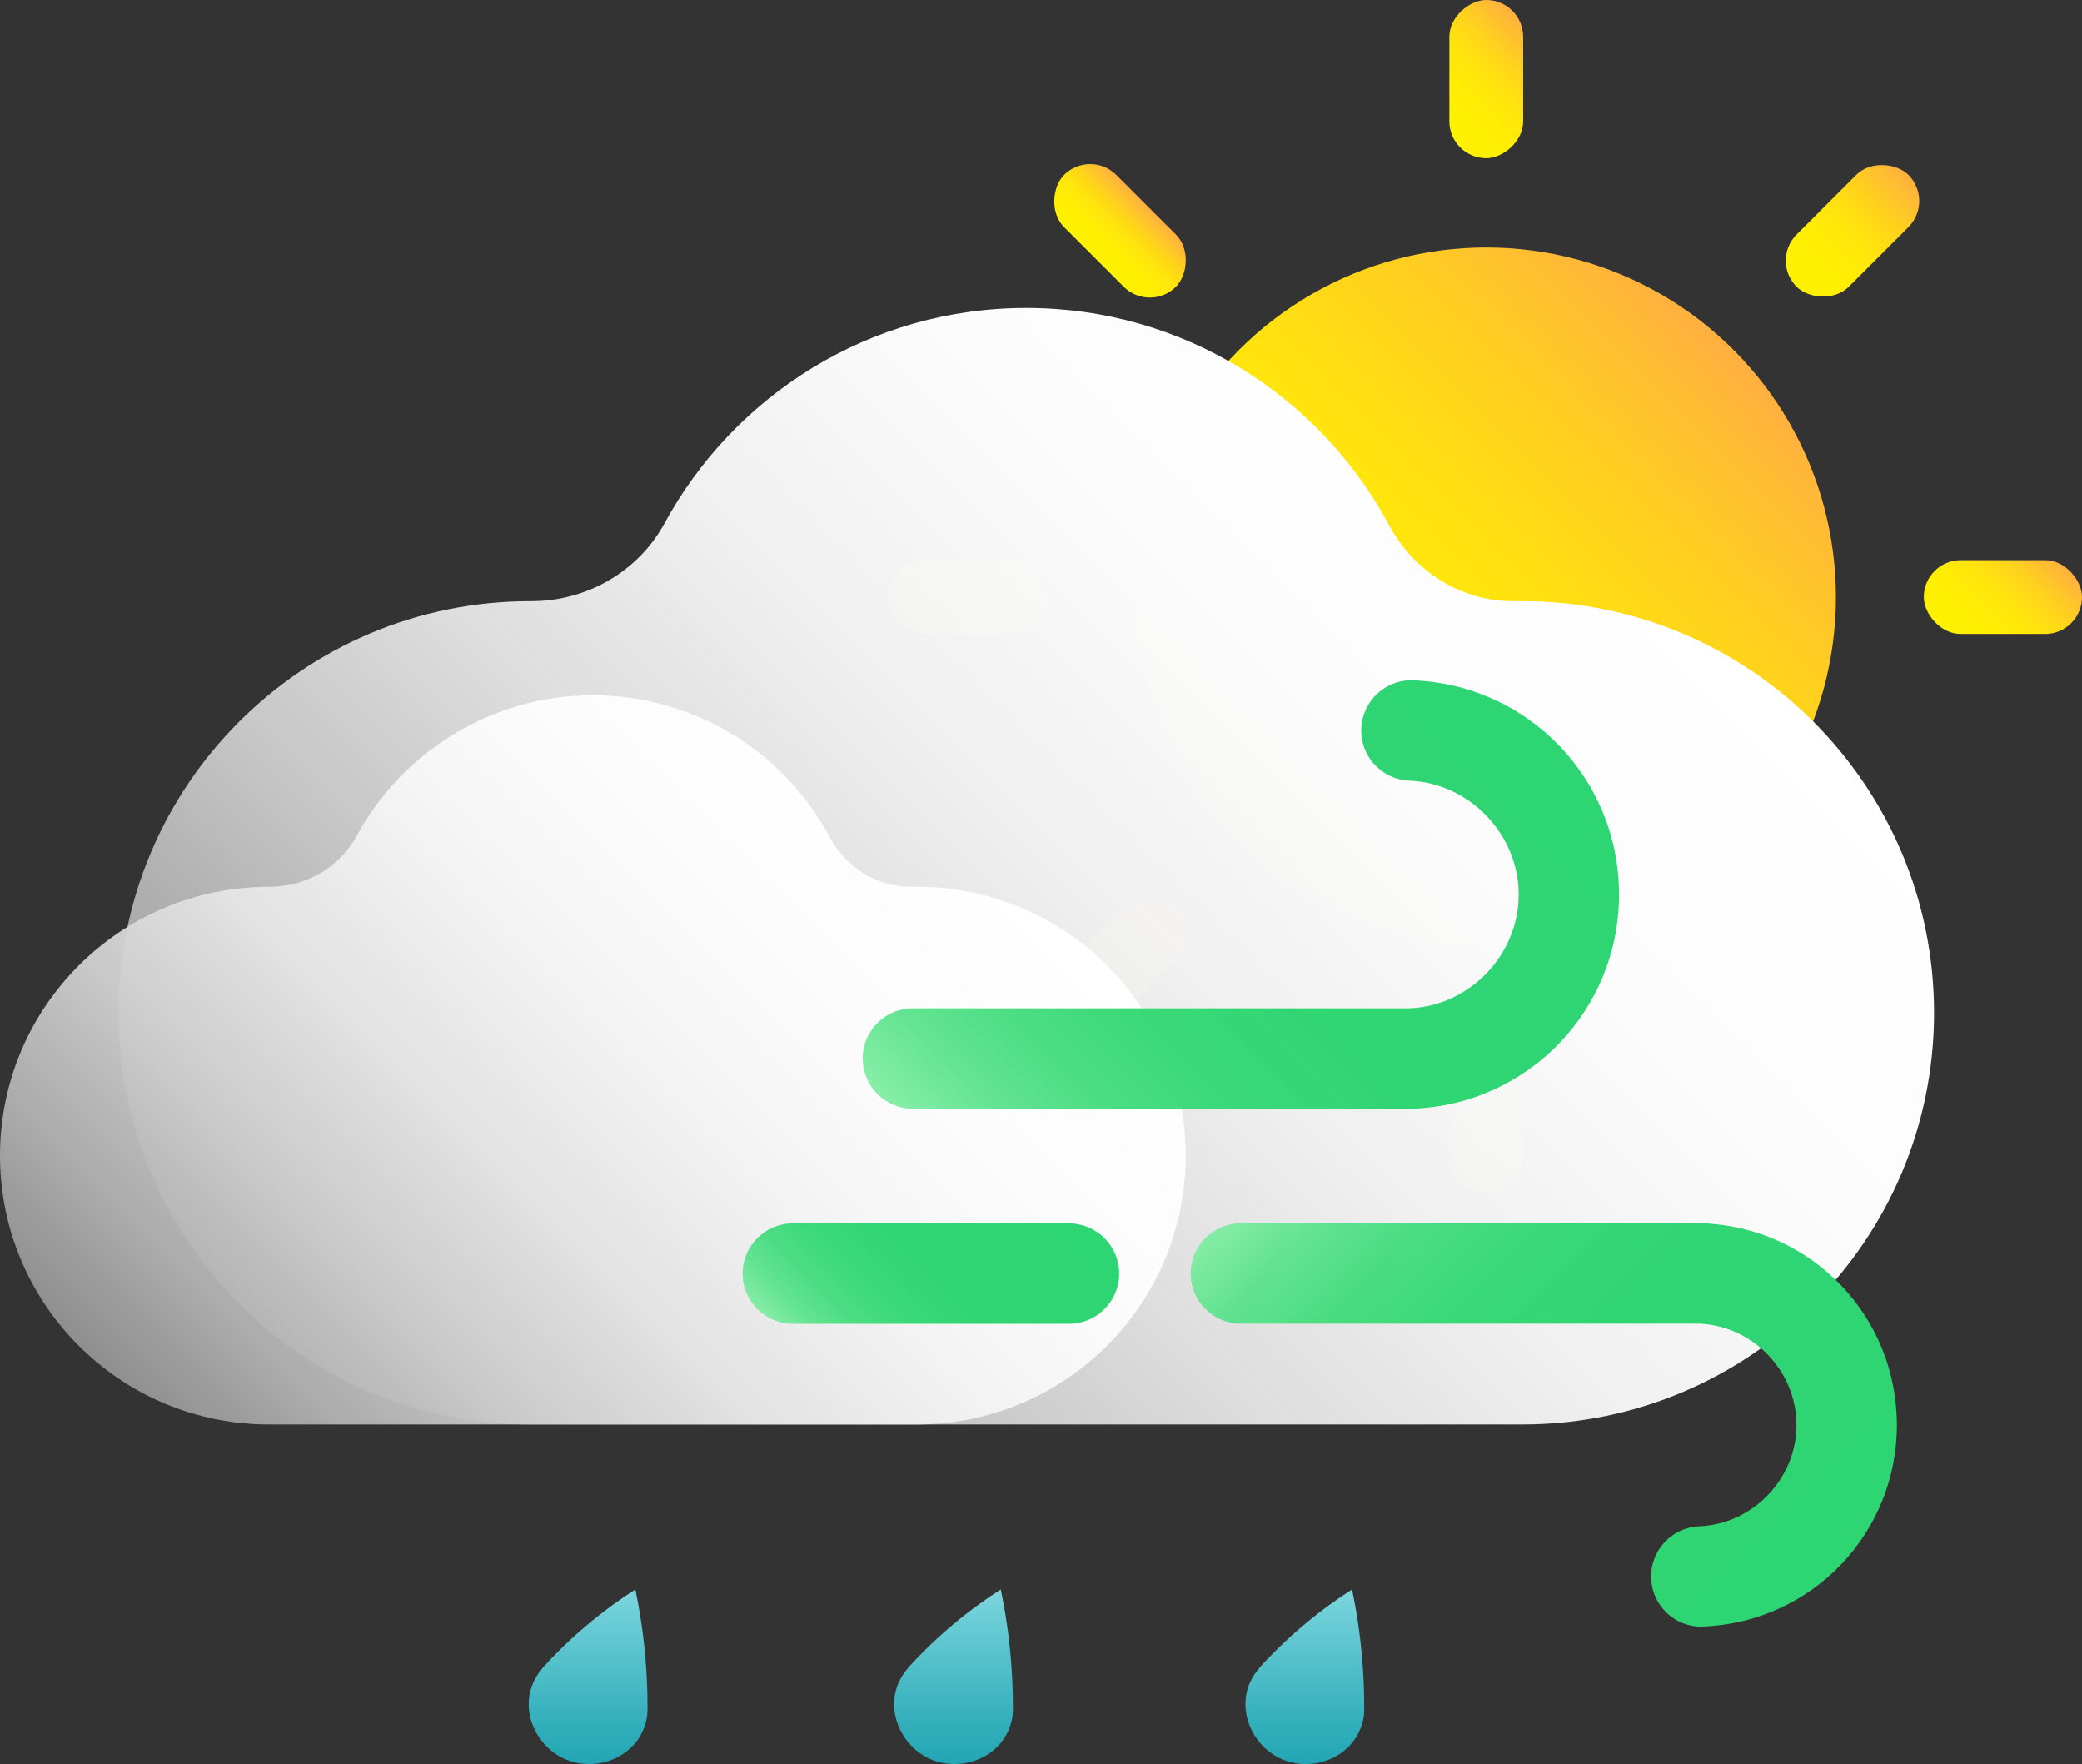<?xml version="1.0" encoding="UTF-8"?>
<svg xmlns="http://www.w3.org/2000/svg" xmlns:xlink="http://www.w3.org/1999/xlink" viewBox="0 0 432.33 366.28">
  <rect x="0" y="0" width="432.33" height="366.28" fill="#333333" stroke="none"/>
  <defs>
    <style>
      .cls-1 {
        fill: url(#linear-gradient-2);
      }

      .cls-2 {
        fill: url(#linear-gradient-17);
      }

      .cls-3 {
        fill: url(#linear-gradient-15);
      }

      .cls-4 {
        fill: url(#linear-gradient-14);
      }

      .cls-5 {
        fill: url(#linear-gradient-6);
      }

      .cls-6 {
        fill: url(#linear-gradient-11);
      }

      .cls-7 {
        fill: url(#linear-gradient-10);
      }

      .cls-8 {
        fill: url(#linear-gradient-16);
      }

      .cls-9 {
        fill: url(#linear-gradient-5);
      }

      .cls-10 {
        fill: url(#linear-gradient-7);
      }

      .cls-11 {
        fill: url(#linear-gradient-9);
      }

      .cls-12 {
        fill: url(#linear-gradient-3);
      }

      .cls-13 {
        fill: url(#linear-gradient);
      }

      .cls-14 {
        fill: url(#linear-gradient-4);
      }

      .cls-15 {
        fill: url(#linear-gradient-8);
      }

      .cls-16 {
        fill: url(#linear-gradient-12);
      }

      .cls-17 {
        fill: url(#linear-gradient-13);
      }
    </style>
    <linearGradient id="linear-gradient" x1="359.96" y1="72.64" x2="257.29" y2="175.31" gradientUnits="userSpaceOnUse">
      <stop offset="0" stop-color="#ffaf40"/>
      <stop offset=".08" stop-color="#ffba35"/>
      <stop offset=".28" stop-color="#ffd21d"/>
      <stop offset=".5" stop-color="#ffe40d"/>
      <stop offset=".73" stop-color="#ffee03"/>
      <stop offset="1" stop-color="#fff200"/>
    </linearGradient>
    <linearGradient id="linear-gradient-2" x1="425.71" y1="114.18" x2="406.1" y2="133.78" xlink:href="#linear-gradient"/>
    <linearGradient id="linear-gradient-3" x1="210.61" y1="114.18" x2="191" y2="133.78" xlink:href="#linear-gradient"/>
    <linearGradient id="linear-gradient-4" x1="318.43" y1="6.63" x2="298.82" y2="26.23" gradientTransform="translate(325.05 -292.2) rotate(90)" xlink:href="#linear-gradient"/>
    <linearGradient id="linear-gradient-5" x1="318.43" y1="221.73" x2="298.82" y2="241.33" gradientTransform="translate(540.15 -77.1) rotate(90)" xlink:href="#linear-gradient"/>
    <linearGradient id="linear-gradient-6" x1="238" y1="42.51" x2="227.16" y2="53.35" gradientTransform="translate(430.92 -82.64) rotate(135)" xlink:href="#linear-gradient"/>
    <linearGradient id="linear-gradient-7" x1="390.1" y1="194.61" x2="379.25" y2="205.45" gradientTransform="translate(798.12 69.46) rotate(135)" xlink:href="#linear-gradient"/>
    <linearGradient id="linear-gradient-8" x1="396.29" y1="36.31" x2="373.06" y2="59.54" gradientTransform="translate(146.56 -257.97) rotate(45)" xlink:href="#linear-gradient"/>
    <linearGradient id="linear-gradient-9" x1="244.19" y1="188.41" x2="220.96" y2="211.64" gradientTransform="translate(209.56 -105.87) rotate(45)" xlink:href="#linear-gradient"/>
    <linearGradient id="linear-gradient-10" x1="325.06" y1="98.35" x2="101.16" y2="322.25" gradientUnits="userSpaceOnUse">
      <stop offset="0" stop-color="#fff"/>
      <stop offset=".22" stop-color="#fcfcfc" stop-opacity="1"/>
      <stop offset=".4" stop-color="#f3f3f3" stop-opacity=".99"/>
      <stop offset=".57" stop-color="#e4e4e4" stop-opacity=".97"/>
      <stop offset=".72" stop-color="#d0d0d0" stop-opacity=".95"/>
      <stop offset=".87" stop-color="#b5b5b5" stop-opacity=".93"/>
      <stop offset="1" stop-color="#999" stop-opacity=".9"/>
    </linearGradient>
    <linearGradient id="linear-gradient-11" x1="196.22" y1="166.84" x2="49.99" y2="313.06" xlink:href="#linear-gradient-10"/>
    <linearGradient id="linear-gradient-12" x1="122.13" y1="366.28" x2="122.13" y2="330.03" gradientUnits="userSpaceOnUse">
      <stop offset="0" stop-color="#22a6b3"/>
      <stop offset=".26" stop-color="#35b0bc"/>
      <stop offset=".8" stop-color="#68cbd4"/>
      <stop offset="1" stop-color="#7ed6df"/>
    </linearGradient>
    <linearGradient id="linear-gradient-13" x1="198.01" y1="366.28" x2="198.01" y2="330.03" xlink:href="#linear-gradient-12"/>
    <linearGradient id="linear-gradient-14" x1="270.96" y1="366.28" x2="270.96" y2="330.03" xlink:href="#linear-gradient-12"/>
    <linearGradient id="linear-gradient-15" x1="318.25" y1="149.26" x2="211.28" y2="256.23" gradientUnits="userSpaceOnUse">
      <stop offset="0" stop-color="#2ed573"/>
      <stop offset=".49" stop-color="#30d574" stop-opacity="1"/>
      <stop offset=".67" stop-color="#38d878" stop-opacity=".99"/>
      <stop offset=".79" stop-color="#46dc80" stop-opacity=".97"/>
      <stop offset=".9" stop-color="#5ae28c" stop-opacity=".94"/>
      <stop offset=".98" stop-color="#74ea9b" stop-opacity=".91"/>
      <stop offset="1" stop-color="#7bed9f" stop-opacity=".9"/>
    </linearGradient>
    <linearGradient id="linear-gradient-16" x1="377.08" y1="-1461.69" x2="277.16" y2="-1361.77" gradientTransform="translate(0 -1131.56) scale(1 -1)" xlink:href="#linear-gradient-15"/>
    <linearGradient id="linear-gradient-17" x1="215.02" y1="242.73" x2="171.6" y2="286.15" xlink:href="#linear-gradient-15"/>
  </defs>
  <g id="Layer_18" data-name="Layer 18">
    <g>
      <circle class="cls-13" cx="308.63" cy="123.98" r="72.6"/>
      <rect class="cls-1" x="399.48" y="116.31" width="32.85" height="15.33" rx="7.67" ry="7.67"/>
      <rect class="cls-12" x="184.38" y="116.31" width="32.85" height="15.33" rx="7.67" ry="7.67"/>
      <rect class="cls-14" x="292.2" y="8.76" width="32.85" height="15.33" rx="7.67" ry="7.67" transform="translate(292.2 325.05) rotate(-90)"/>
      <rect class="cls-9" x="292.2" y="223.86" width="32.85" height="15.33" rx="7.67" ry="7.67" transform="translate(77.1 540.15) rotate(-90)"/>
      <rect class="cls-5" x="216.15" y="40.26" width="32.85" height="15.33" rx="7.67" ry="7.67" transform="translate(363.14 246.27) rotate(-135)"/>
      <rect class="cls-10" x="368.25" y="192.36" width="32.85" height="15.33" rx="7.67" ry="7.67" transform="translate(515.24 613.48) rotate(-135)"/>
      <rect class="cls-15" x="368.25" y="40.26" width="32.85" height="15.33" rx="7.67" ry="7.67" transform="translate(78.78 286.04) rotate(-45)"/>
      <rect class="cls-11" x="216.15" y="192.36" width="32.85" height="15.33" rx="7.67" ry="7.67" transform="translate(-73.32 223.04) rotate(-45)"/>
    </g>
  </g>
  <g id="Layer_20" data-name="Layer 20">
    <path class="cls-7" d="M316.14,124.83h-1.95c-10.85,0-20.6-6.18-25.72-15.75-14.4-26.86-42.74-45.14-75.35-45.14h0c-32.44,0-60.64,18.07-75.12,44.7-5.48,10.07-16.18,16.19-27.65,16.19h-.27c-47.2,0-85.47,38.27-85.47,85.47h0c0,47.2,38.27,85.47,85.47,85.47h206.06c47.2,0,85.47-38.27,85.47-85.47h0c0-47.2-38.27-85.47-85.47-85.47Z"/>
  </g>
  <g id="Layer_19" data-name="Layer 19">
    <path class="cls-6" d="M190.4,184.13h-1.27c-7.09,0-13.45-4.04-16.8-10.28-9.41-17.54-27.91-29.48-49.21-29.48h0c-21.18,0-39.6,11.8-49.06,29.19-3.58,6.58-10.57,10.57-18.06,10.57h-.17C24.99,184.13,0,209.12,0,239.95H0c0,30.83,24.99,55.82,55.82,55.82H190.4c30.83,0,55.82-24.99,55.82-55.82h0c0-30.83-24.99-55.82-55.82-55.82Z"/>
  </g>
  <g id="Layer_16" data-name="Layer 16">
    <path class="cls-16" d="M133.83,358.53c.5-1.41,.7-2.88,.63-4.33,0-3.12-.14-6.47-.44-10.01-.45-5.2-1.2-9.95-2.08-14.16-3.15,2.01-6.62,4.49-10.21,7.53-3.61,3.05-6.64,6.07-9.15,8.84l.05,.02c-.73,.83-1.35,1.76-1.83,2.79-2.85,6.23,.66,13.67,6.85,16.17,6.16,2.5,13.87-.35,16.17-6.85Z"/>
  </g>
  <g id="Layer_15" data-name="Layer 15">
    <path class="cls-17" d="M209.7,358.53c.5-1.41,.7-2.88,.63-4.33,0-3.12-.14-6.47-.44-10.01-.45-5.2-1.2-9.95-2.08-14.16-3.15,2.01-6.62,4.49-10.21,7.53-3.61,3.05-6.64,6.07-9.15,8.84l.05,.02c-.73,.83-1.35,1.76-1.83,2.79-2.85,6.23,.66,13.67,6.85,16.17,6.16,2.5,13.87-.35,16.17-6.85Z"/>
  </g>
  <g id="Layer_14" data-name="Layer 14">
    <path class="cls-4" d="M282.65,358.53c.5-1.41,.7-2.88,.63-4.33,0-3.12-.14-6.47-.44-10.01-.45-5.2-1.2-9.95-2.08-14.16-3.15,2.01-6.62,4.49-10.21,7.53-3.61,3.05-6.64,6.07-9.15,8.84l.05,.02c-.73,.83-1.35,1.76-1.83,2.79-2.85,6.23,.66,13.67,6.85,16.17,6.16,2.5,13.87-.35,16.17-6.85Z"/>
  </g>
  <g id="Layer_13" data-name="Layer 13">
    <path class="cls-3" d="M293.09,230.2h-103.53c-5.76,0-10.42-4.67-10.42-10.42s4.67-10.42,10.42-10.42h103.3c12.43-.61,22.5-11.17,22.5-23.63s-10.18-23.13-22.7-23.64c-5.75-.23-10.22-5.09-9.99-10.84,.24-5.75,5.09-10.24,10.84-9.99,23.94,.98,42.69,20.51,42.69,44.47s-18.75,43.49-42.69,44.47c-.14,0-.28,0-.42,0Z"/>
  </g>
  <g id="Layer_12" data-name="Layer 12">
    <path class="cls-8" d="M353.27,337.76c-5.56,0-10.18-4.39-10.41-10-.24-5.75,4.24-10.6,9.99-10.84,11.13-.45,20.19-9.89,20.19-21.04s-8.95-20.47-20-21.03h-95.37c-5.76,0-10.42-4.67-10.42-10.42s4.67-10.42,10.42-10.42h95.61c.14,0,.28,0,.42,0,22.54,.92,40.19,19.31,40.19,41.86s-17.65,40.94-40.19,41.86c-.15,0-.29,0-.43,0Z"/>
  </g>
  <g id="Layer_11" data-name="Layer 11">
    <path class="cls-2" d="M221.98,274.87h-57.36c-5.76,0-10.42-4.67-10.42-10.42s4.67-10.42,10.42-10.42h57.36c5.76,0,10.42,4.67,10.42,10.42s-4.67,10.42-10.42,10.42Z"/>
  </g>
</svg>